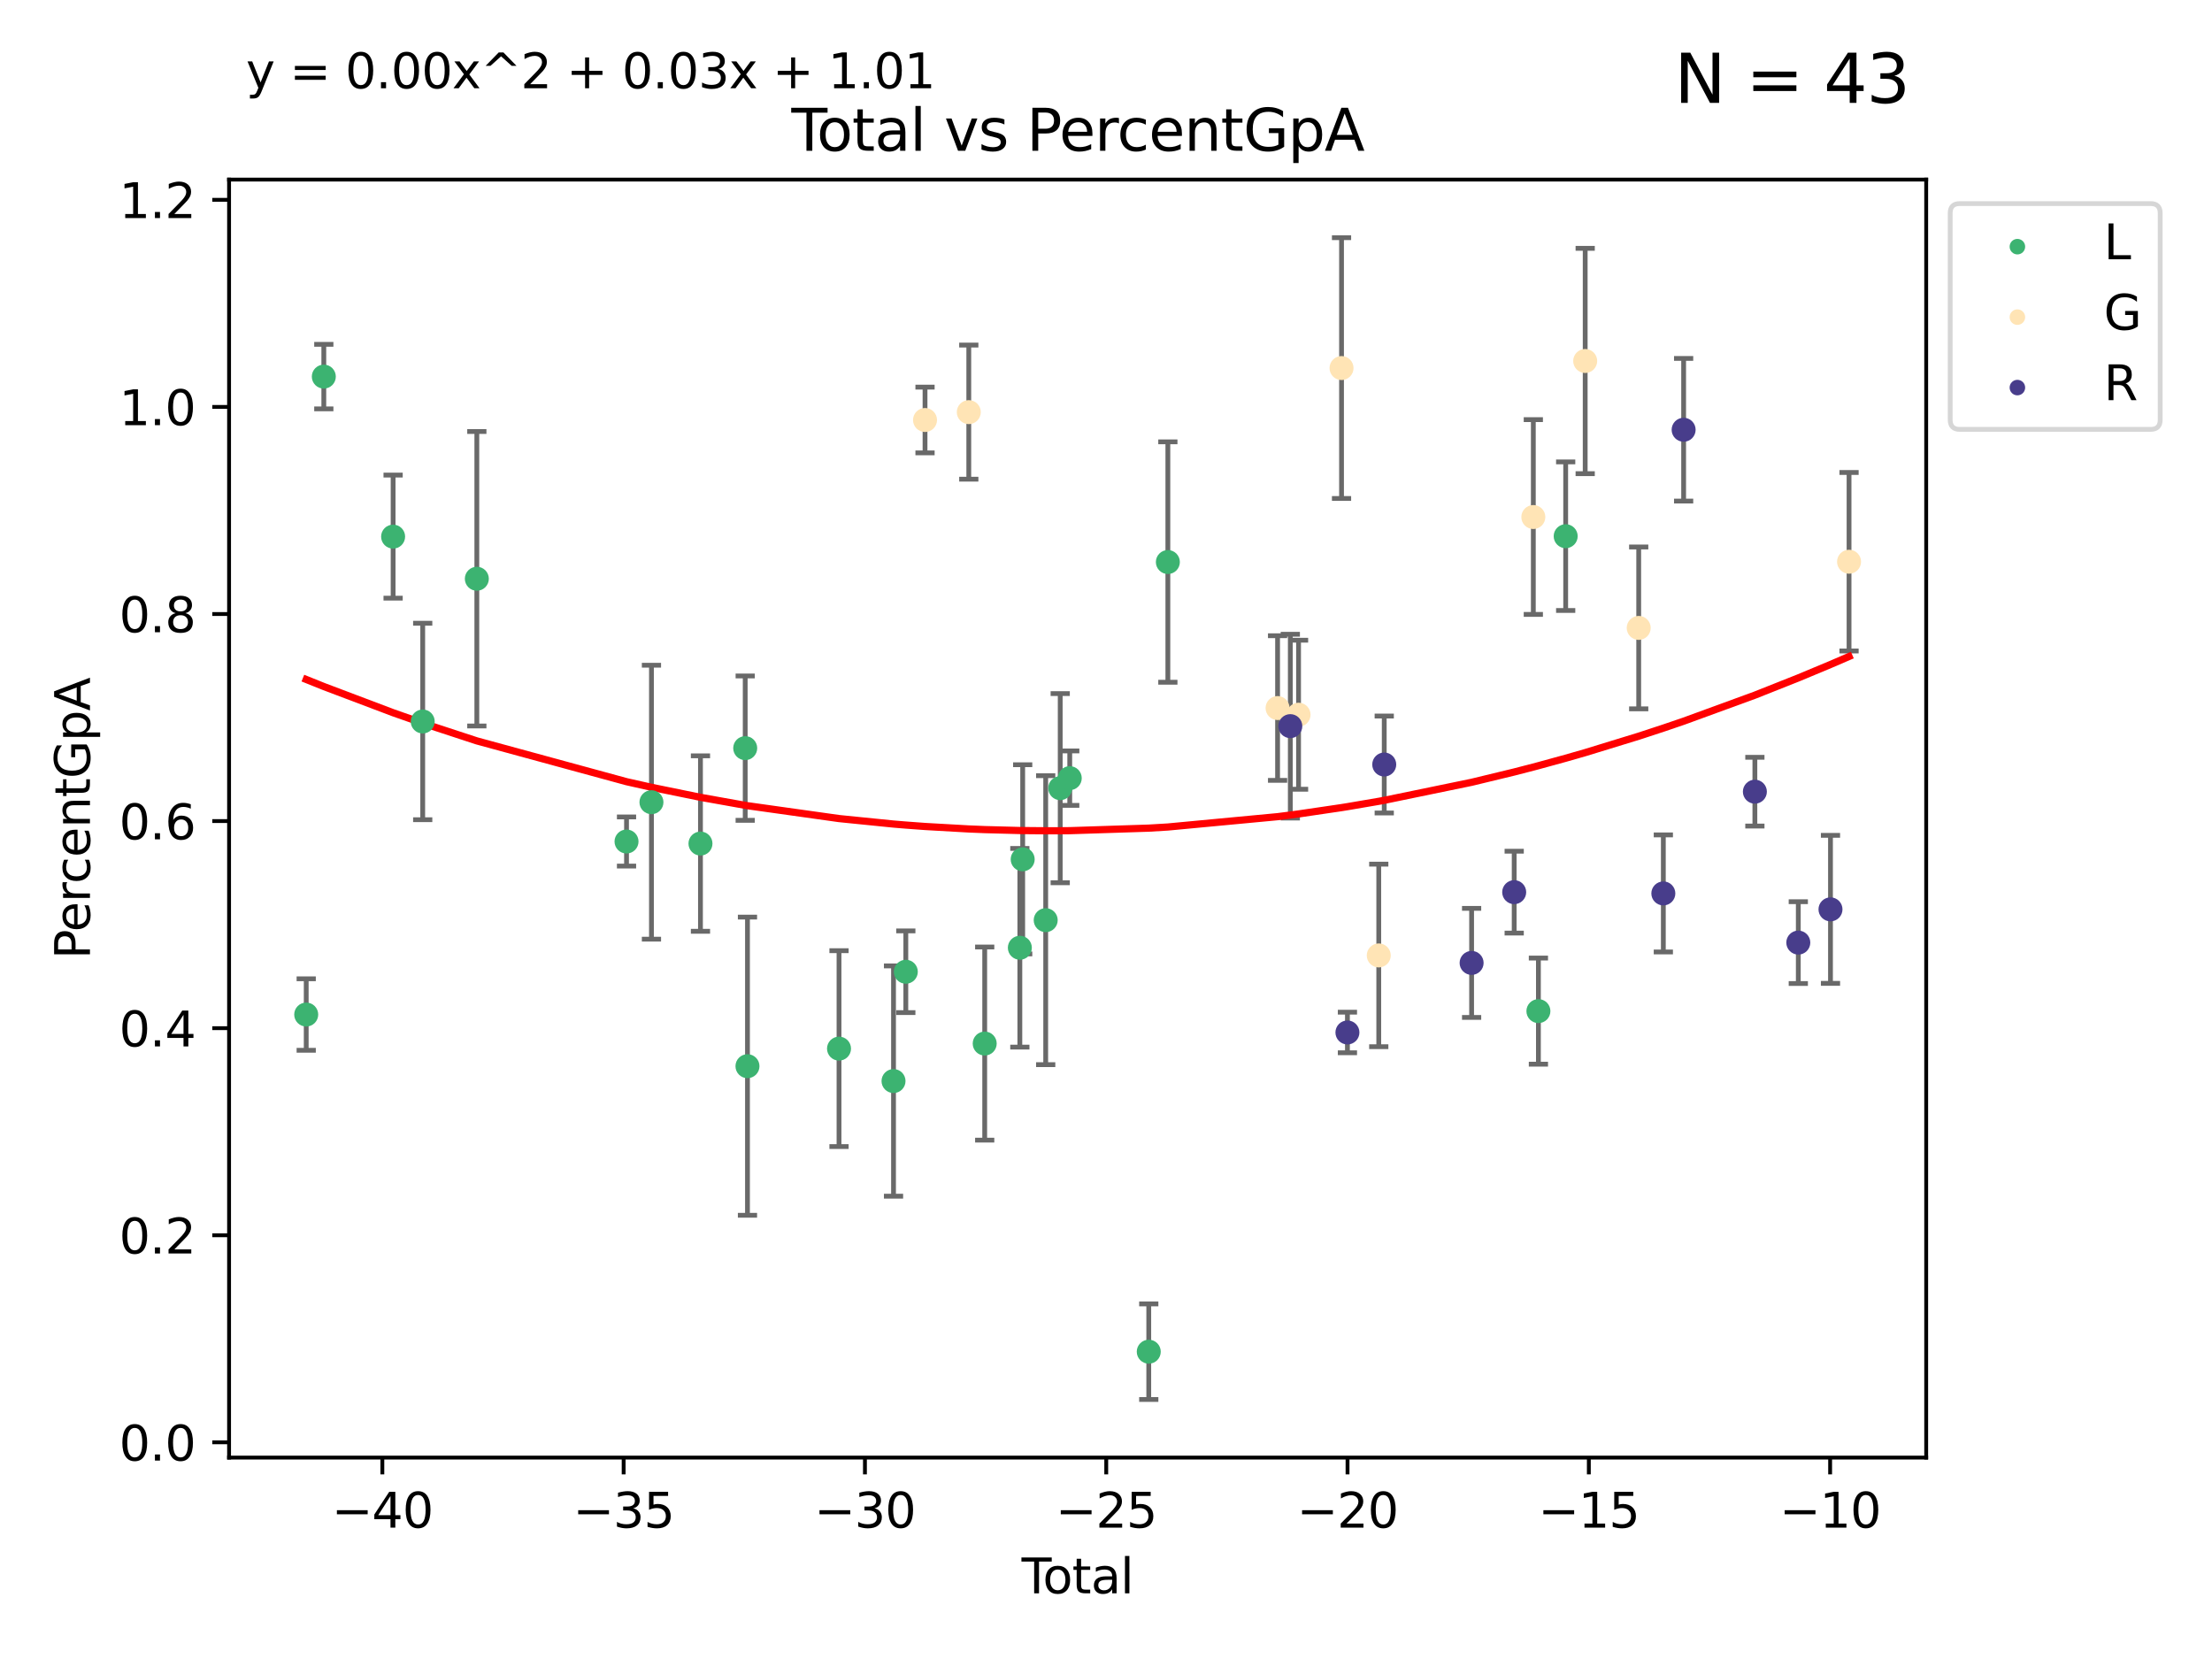 <?xml version="1.0" encoding="utf-8" standalone="no"?>
<!DOCTYPE svg PUBLIC "-//W3C//DTD SVG 1.1//EN"
  "http://www.w3.org/Graphics/SVG/1.1/DTD/svg11.dtd">
<svg xmlns:xlink="http://www.w3.org/1999/xlink" width="460.8pt" height="345.6pt" viewBox="0 0 460.8 345.6" xmlns="http://www.w3.org/2000/svg" version="1.1">
 <defs>
  <style type="text/css">*{stroke-linejoin: round; stroke-linecap: butt}</style>
 </defs>
 <g id="figure_1">
  <g id="patch_1">
   <path d="M 0 345.6 
L 460.8 345.6 
L 460.8 0 
L 0 0 
z
" style="fill: #ffffff"/>
  </g>
  <g id="axes_1">
   <g id="patch_2">
    <path d="M 47.72 303.64 
L 401.26 303.64 
L 401.26 37.411 
L 47.72 37.411 
z
" style="fill: #ffffff"/>
   </g>
   <g id="PathCollection_1">
    <defs>
     <path id="md43545c3c3" d="M 0 1.118 
C 0.297 1.118 0.581 1 0.791 0.791 
C 1 0.581 1.118 0.297 1.118 0 
C 1.118 -0.297 1 -0.581 0.791 -0.791 
C 0.581 -1 0.297 -1.118 0 -1.118 
C -0.297 -1.118 -0.581 -1 -0.791 -0.791 
C -1 -0.581 -1.118 -0.297 -1.118 0 
C -1.118 0.297 -1 0.581 -0.791 0.791 
C -0.581 1 -0.297 1.118 0 1.118 
z
" style="stroke: #3cb371"/>
    </defs>
    <g clip-path="url(#p15bf39aaa8)">
     <use xlink:href="#md43545c3c3" x="63.79" y="211.348" style="fill: #3cb371; stroke: #3cb371"/>
     <use xlink:href="#md43545c3c3" x="67.456" y="78.453" style="fill: #3cb371; stroke: #3cb371"/>
     <use xlink:href="#md43545c3c3" x="81.892" y="111.788" style="fill: #3cb371; stroke: #3cb371"/>
     <use xlink:href="#md43545c3c3" x="88.059" y="150.3" style="fill: #3cb371; stroke: #3cb371"/>
     <use xlink:href="#md43545c3c3" x="99.333" y="120.565" style="fill: #3cb371; stroke: #3cb371"/>
     <use xlink:href="#md43545c3c3" x="130.516" y="175.302" style="fill: #3cb371; stroke: #3cb371"/>
     <use xlink:href="#md43545c3c3" x="135.709" y="167.112" style="fill: #3cb371; stroke: #3cb371"/>
     <use xlink:href="#md43545c3c3" x="145.921" y="175.728" style="fill: #3cb371; stroke: #3cb371"/>
     <use xlink:href="#md43545c3c3" x="155.241" y="155.851" style="fill: #3cb371; stroke: #3cb371"/>
     <use xlink:href="#md43545c3c3" x="155.713" y="222.106" style="fill: #3cb371; stroke: #3cb371"/>
     <use xlink:href="#md43545c3c3" x="174.782" y="218.447" style="fill: #3cb371; stroke: #3cb371"/>
     <use xlink:href="#md43545c3c3" x="186.137" y="225.203" style="fill: #3cb371; stroke: #3cb371"/>
     <use xlink:href="#md43545c3c3" x="188.698" y="202.434" style="fill: #3cb371; stroke: #3cb371"/>
     <use xlink:href="#md43545c3c3" x="205.132" y="217.39" style="fill: #3cb371; stroke: #3cb371"/>
     <use xlink:href="#md43545c3c3" x="212.453" y="197.435" style="fill: #3cb371; stroke: #3cb371"/>
     <use xlink:href="#md43545c3c3" x="213.044" y="179.012" style="fill: #3cb371; stroke: #3cb371"/>
     <use xlink:href="#md43545c3c3" x="217.839" y="191.687" style="fill: #3cb371; stroke: #3cb371"/>
     <use xlink:href="#md43545c3c3" x="220.863" y="164.187" style="fill: #3cb371; stroke: #3cb371"/>
     <use xlink:href="#md43545c3c3" x="222.849" y="162.102" style="fill: #3cb371; stroke: #3cb371"/>
     <use xlink:href="#md43545c3c3" x="239.308" y="281.583" style="fill: #3cb371; stroke: #3cb371"/>
     <use xlink:href="#md43545c3c3" x="243.287" y="117.082" style="fill: #3cb371; stroke: #3cb371"/>
     <use xlink:href="#md43545c3c3" x="320.479" y="210.634" style="fill: #3cb371; stroke: #3cb371"/>
     <use xlink:href="#md43545c3c3" x="326.16" y="111.7" style="fill: #3cb371; stroke: #3cb371"/>
    </g>
   </g>
   <g id="PathCollection_2">
    <defs>
     <path id="m8178dc74bf" d="M 0 1.118 
C 0.297 1.118 0.581 1 0.791 0.791 
C 1 0.581 1.118 0.297 1.118 0 
C 1.118 -0.297 1 -0.581 0.791 -0.791 
C 0.581 -1 0.297 -1.118 0 -1.118 
C -0.297 -1.118 -0.581 -1 -0.791 -0.791 
C -1 -0.581 -1.118 -0.297 -1.118 0 
C -1.118 0.297 -1 0.581 -0.791 0.791 
C -0.581 1 -0.297 1.118 0 1.118 
z
" style="stroke: #ffe4b5"/>
    </defs>
    <g clip-path="url(#p15bf39aaa8)">
     <use xlink:href="#m8178dc74bf" x="192.699" y="87.494" style="fill: #ffe4b5; stroke: #ffe4b5"/>
     <use xlink:href="#m8178dc74bf" x="201.816" y="85.855" style="fill: #ffe4b5; stroke: #ffe4b5"/>
     <use xlink:href="#m8178dc74bf" x="266.142" y="147.5" style="fill: #ffe4b5; stroke: #ffe4b5"/>
     <use xlink:href="#m8178dc74bf" x="270.513" y="148.889" style="fill: #ffe4b5; stroke: #ffe4b5"/>
     <use xlink:href="#m8178dc74bf" x="279.466" y="76.674" style="fill: #ffe4b5; stroke: #ffe4b5"/>
     <use xlink:href="#m8178dc74bf" x="287.221" y="199.034" style="fill: #ffe4b5; stroke: #ffe4b5"/>
     <use xlink:href="#m8178dc74bf" x="319.42" y="107.707" style="fill: #ffe4b5; stroke: #ffe4b5"/>
     <use xlink:href="#m8178dc74bf" x="330.224" y="75.201" style="fill: #ffe4b5; stroke: #ffe4b5"/>
     <use xlink:href="#m8178dc74bf" x="341.373" y="130.806" style="fill: #ffe4b5; stroke: #ffe4b5"/>
     <use xlink:href="#m8178dc74bf" x="385.19" y="117.019" style="fill: #ffe4b5; stroke: #ffe4b5"/>
    </g>
   </g>
   <g id="PathCollection_3">
    <defs>
     <path id="m151d2492ee" d="M 0 1.118 
C 0.297 1.118 0.581 1 0.791 0.791 
C 1 0.581 1.118 0.297 1.118 0 
C 1.118 -0.297 1 -0.581 0.791 -0.791 
C 0.581 -1 0.297 -1.118 0 -1.118 
C -0.297 -1.118 -0.581 -1 -0.791 -0.791 
C -1 -0.581 -1.118 -0.297 -1.118 0 
C -1.118 0.297 -1 0.581 -0.791 0.791 
C -0.581 1 -0.297 1.118 0 1.118 
z
" style="stroke: #483d8b"/>
    </defs>
    <g clip-path="url(#p15bf39aaa8)">
     <use xlink:href="#m151d2492ee" x="268.796" y="151.267" style="fill: #483d8b; stroke: #483d8b"/>
     <use xlink:href="#m151d2492ee" x="280.694" y="215.081" style="fill: #483d8b; stroke: #483d8b"/>
     <use xlink:href="#m151d2492ee" x="288.362" y="159.263" style="fill: #483d8b; stroke: #483d8b"/>
     <use xlink:href="#m151d2492ee" x="306.563" y="200.591" style="fill: #483d8b; stroke: #483d8b"/>
     <use xlink:href="#m151d2492ee" x="315.434" y="185.853" style="fill: #483d8b; stroke: #483d8b"/>
     <use xlink:href="#m151d2492ee" x="346.504" y="186.116" style="fill: #483d8b; stroke: #483d8b"/>
     <use xlink:href="#m151d2492ee" x="350.731" y="89.526" style="fill: #483d8b; stroke: #483d8b"/>
     <use xlink:href="#m151d2492ee" x="365.573" y="164.921" style="fill: #483d8b; stroke: #483d8b"/>
     <use xlink:href="#m151d2492ee" x="374.619" y="196.359" style="fill: #483d8b; stroke: #483d8b"/>
     <use xlink:href="#m151d2492ee" x="381.324" y="189.436" style="fill: #483d8b; stroke: #483d8b"/>
    </g>
   </g>
   <g id="matplotlib.axis_1">
    <g id="xtick_1">
     <g id="line2d_1">
      <defs>
       <path id="me5f824337e" d="M 0 0 
L 0 3.5 
" style="stroke: #000000; stroke-width: 0.8"/>
      </defs>
      <g>
       <use xlink:href="#me5f824337e" x="79.65" y="303.64" style="stroke: #000000; stroke-width: 0.8"/>
      </g>
     </g>
     <g id="text_1">
      <!-- −40 -->
      <g transform="translate(69.098 318.238)scale(0.1 -0.1)">
       <defs>
        <path id="DejaVuSans-2212" d="M 678 2272 
L 4684 2272 
L 4684 1741 
L 678 1741 
L 678 2272 
z
" transform="scale(0.016)"/>
        <path id="DejaVuSans-34" d="M 2419 4116 
L 825 1625 
L 2419 1625 
L 2419 4116 
z
M 2253 4666 
L 3047 4666 
L 3047 1625 
L 3713 1625 
L 3713 1100 
L 3047 1100 
L 3047 0 
L 2419 0 
L 2419 1100 
L 313 1100 
L 313 1709 
L 2253 4666 
z
" transform="scale(0.016)"/>
        <path id="DejaVuSans-30" d="M 2034 4250 
Q 1547 4250 1301 3770 
Q 1056 3291 1056 2328 
Q 1056 1369 1301 889 
Q 1547 409 2034 409 
Q 2525 409 2770 889 
Q 3016 1369 3016 2328 
Q 3016 3291 2770 3770 
Q 2525 4250 2034 4250 
z
M 2034 4750 
Q 2819 4750 3233 4129 
Q 3647 3509 3647 2328 
Q 3647 1150 3233 529 
Q 2819 -91 2034 -91 
Q 1250 -91 836 529 
Q 422 1150 422 2328 
Q 422 3509 836 4129 
Q 1250 4750 2034 4750 
z
" transform="scale(0.016)"/>
       </defs>
       <use xlink:href="#DejaVuSans-2212"/>
       <use xlink:href="#DejaVuSans-34" x="83.789"/>
       <use xlink:href="#DejaVuSans-30" x="147.412"/>
      </g>
     </g>
    </g>
    <g id="xtick_2">
     <g id="line2d_2">
      <g>
       <use xlink:href="#me5f824337e" x="129.917" y="303.64" style="stroke: #000000; stroke-width: 0.8"/>
      </g>
     </g>
     <g id="text_2">
      <!-- −35 -->
      <g transform="translate(119.364 318.238)scale(0.1 -0.1)">
       <defs>
        <path id="DejaVuSans-33" d="M 2597 2516 
Q 3050 2419 3304 2112 
Q 3559 1806 3559 1356 
Q 3559 666 3084 287 
Q 2609 -91 1734 -91 
Q 1441 -91 1130 -33 
Q 819 25 488 141 
L 488 750 
Q 750 597 1062 519 
Q 1375 441 1716 441 
Q 2309 441 2620 675 
Q 2931 909 2931 1356 
Q 2931 1769 2642 2001 
Q 2353 2234 1838 2234 
L 1294 2234 
L 1294 2753 
L 1863 2753 
Q 2328 2753 2575 2939 
Q 2822 3125 2822 3475 
Q 2822 3834 2567 4026 
Q 2313 4219 1838 4219 
Q 1578 4219 1281 4162 
Q 984 4106 628 3988 
L 628 4550 
Q 988 4650 1302 4700 
Q 1616 4750 1894 4750 
Q 2613 4750 3031 4423 
Q 3450 4097 3450 3541 
Q 3450 3153 3228 2886 
Q 3006 2619 2597 2516 
z
" transform="scale(0.016)"/>
        <path id="DejaVuSans-35" d="M 691 4666 
L 3169 4666 
L 3169 4134 
L 1269 4134 
L 1269 2991 
Q 1406 3038 1543 3061 
Q 1681 3084 1819 3084 
Q 2600 3084 3056 2656 
Q 3513 2228 3513 1497 
Q 3513 744 3044 326 
Q 2575 -91 1722 -91 
Q 1428 -91 1123 -41 
Q 819 9 494 109 
L 494 744 
Q 775 591 1075 516 
Q 1375 441 1709 441 
Q 2250 441 2565 725 
Q 2881 1009 2881 1497 
Q 2881 1984 2565 2268 
Q 2250 2553 1709 2553 
Q 1456 2553 1204 2497 
Q 953 2441 691 2322 
L 691 4666 
z
" transform="scale(0.016)"/>
       </defs>
       <use xlink:href="#DejaVuSans-2212"/>
       <use xlink:href="#DejaVuSans-33" x="83.789"/>
       <use xlink:href="#DejaVuSans-35" x="147.412"/>
      </g>
     </g>
    </g>
    <g id="xtick_3">
     <g id="line2d_3">
      <g>
       <use xlink:href="#me5f824337e" x="180.183" y="303.64" style="stroke: #000000; stroke-width: 0.8"/>
      </g>
     </g>
     <g id="text_3">
      <!-- −30 -->
      <g transform="translate(169.631 318.238)scale(0.1 -0.1)">
       <use xlink:href="#DejaVuSans-2212"/>
       <use xlink:href="#DejaVuSans-33" x="83.789"/>
       <use xlink:href="#DejaVuSans-30" x="147.412"/>
      </g>
     </g>
    </g>
    <g id="xtick_4">
     <g id="line2d_4">
      <g>
       <use xlink:href="#me5f824337e" x="230.45" y="303.64" style="stroke: #000000; stroke-width: 0.8"/>
      </g>
     </g>
     <g id="text_4">
      <!-- −25 -->
      <g transform="translate(219.897 318.238)scale(0.1 -0.1)">
       <defs>
        <path id="DejaVuSans-32" d="M 1228 531 
L 3431 531 
L 3431 0 
L 469 0 
L 469 531 
Q 828 903 1448 1529 
Q 2069 2156 2228 2338 
Q 2531 2678 2651 2914 
Q 2772 3150 2772 3378 
Q 2772 3750 2511 3984 
Q 2250 4219 1831 4219 
Q 1534 4219 1204 4116 
Q 875 4013 500 3803 
L 500 4441 
Q 881 4594 1212 4672 
Q 1544 4750 1819 4750 
Q 2544 4750 2975 4387 
Q 3406 4025 3406 3419 
Q 3406 3131 3298 2873 
Q 3191 2616 2906 2266 
Q 2828 2175 2409 1742 
Q 1991 1309 1228 531 
z
" transform="scale(0.016)"/>
       </defs>
       <use xlink:href="#DejaVuSans-2212"/>
       <use xlink:href="#DejaVuSans-32" x="83.789"/>
       <use xlink:href="#DejaVuSans-35" x="147.412"/>
      </g>
     </g>
    </g>
    <g id="xtick_5">
     <g id="line2d_5">
      <g>
       <use xlink:href="#me5f824337e" x="280.716" y="303.64" style="stroke: #000000; stroke-width: 0.8"/>
      </g>
     </g>
     <g id="text_5">
      <!-- −20 -->
      <g transform="translate(270.164 318.238)scale(0.1 -0.1)">
       <use xlink:href="#DejaVuSans-2212"/>
       <use xlink:href="#DejaVuSans-32" x="83.789"/>
       <use xlink:href="#DejaVuSans-30" x="147.412"/>
      </g>
     </g>
    </g>
    <g id="xtick_6">
     <g id="line2d_6">
      <g>
       <use xlink:href="#me5f824337e" x="330.983" y="303.64" style="stroke: #000000; stroke-width: 0.8"/>
      </g>
     </g>
     <g id="text_6">
      <!-- −15 -->
      <g transform="translate(320.43 318.238)scale(0.1 -0.1)">
       <defs>
        <path id="DejaVuSans-31" d="M 794 531 
L 1825 531 
L 1825 4091 
L 703 3866 
L 703 4441 
L 1819 4666 
L 2450 4666 
L 2450 531 
L 3481 531 
L 3481 0 
L 794 0 
L 794 531 
z
" transform="scale(0.016)"/>
       </defs>
       <use xlink:href="#DejaVuSans-2212"/>
       <use xlink:href="#DejaVuSans-31" x="83.789"/>
       <use xlink:href="#DejaVuSans-35" x="147.412"/>
      </g>
     </g>
    </g>
    <g id="xtick_7">
     <g id="line2d_7">
      <g>
       <use xlink:href="#me5f824337e" x="381.249" y="303.64" style="stroke: #000000; stroke-width: 0.8"/>
      </g>
     </g>
     <g id="text_7">
      <!-- −10 -->
      <g transform="translate(370.697 318.238)scale(0.1 -0.1)">
       <use xlink:href="#DejaVuSans-2212"/>
       <use xlink:href="#DejaVuSans-31" x="83.789"/>
       <use xlink:href="#DejaVuSans-30" x="147.412"/>
      </g>
     </g>
    </g>
    <g id="text_8">
     <!-- Total -->
     <g transform="translate(212.813 331.917)scale(0.1 -0.1)">
      <defs>
       <path id="DejaVuSans-54" d="M -19 4666 
L 3928 4666 
L 3928 4134 
L 2272 4134 
L 2272 0 
L 1638 0 
L 1638 4134 
L -19 4134 
L -19 4666 
z
" transform="scale(0.016)"/>
       <path id="DejaVuSans-6f" d="M 1959 3097 
Q 1497 3097 1228 2736 
Q 959 2375 959 1747 
Q 959 1119 1226 758 
Q 1494 397 1959 397 
Q 2419 397 2687 759 
Q 2956 1122 2956 1747 
Q 2956 2369 2687 2733 
Q 2419 3097 1959 3097 
z
M 1959 3584 
Q 2709 3584 3137 3096 
Q 3566 2609 3566 1747 
Q 3566 888 3137 398 
Q 2709 -91 1959 -91 
Q 1206 -91 779 398 
Q 353 888 353 1747 
Q 353 2609 779 3096 
Q 1206 3584 1959 3584 
z
" transform="scale(0.016)"/>
       <path id="DejaVuSans-74" d="M 1172 4494 
L 1172 3500 
L 2356 3500 
L 2356 3053 
L 1172 3053 
L 1172 1153 
Q 1172 725 1289 603 
Q 1406 481 1766 481 
L 2356 481 
L 2356 0 
L 1766 0 
Q 1100 0 847 248 
Q 594 497 594 1153 
L 594 3053 
L 172 3053 
L 172 3500 
L 594 3500 
L 594 4494 
L 1172 4494 
z
" transform="scale(0.016)"/>
       <path id="DejaVuSans-61" d="M 2194 1759 
Q 1497 1759 1228 1600 
Q 959 1441 959 1056 
Q 959 750 1161 570 
Q 1363 391 1709 391 
Q 2188 391 2477 730 
Q 2766 1069 2766 1631 
L 2766 1759 
L 2194 1759 
z
M 3341 1997 
L 3341 0 
L 2766 0 
L 2766 531 
Q 2569 213 2275 61 
Q 1981 -91 1556 -91 
Q 1019 -91 701 211 
Q 384 513 384 1019 
Q 384 1609 779 1909 
Q 1175 2209 1959 2209 
L 2766 2209 
L 2766 2266 
Q 2766 2663 2505 2880 
Q 2244 3097 1772 3097 
Q 1472 3097 1187 3025 
Q 903 2953 641 2809 
L 641 3341 
Q 956 3463 1253 3523 
Q 1550 3584 1831 3584 
Q 2591 3584 2966 3190 
Q 3341 2797 3341 1997 
z
" transform="scale(0.016)"/>
       <path id="DejaVuSans-6c" d="M 603 4863 
L 1178 4863 
L 1178 0 
L 603 0 
L 603 4863 
z
" transform="scale(0.016)"/>
      </defs>
      <use xlink:href="#DejaVuSans-54"/>
      <use xlink:href="#DejaVuSans-6f" x="44.084"/>
      <use xlink:href="#DejaVuSans-74" x="105.266"/>
      <use xlink:href="#DejaVuSans-61" x="144.475"/>
      <use xlink:href="#DejaVuSans-6c" x="205.754"/>
     </g>
    </g>
   </g>
   <g id="matplotlib.axis_2">
    <g id="ytick_1">
     <g id="line2d_8">
      <defs>
       <path id="m1780b7a690" d="M 0 0 
L -3.5 0 
" style="stroke: #000000; stroke-width: 0.8"/>
      </defs>
      <g>
       <use xlink:href="#m1780b7a690" x="47.72" y="300.464" style="stroke: #000000; stroke-width: 0.8"/>
      </g>
     </g>
     <g id="text_9">
      <!-- 0.0 -->
      <g transform="translate(24.817 304.263)scale(0.1 -0.1)">
       <defs>
        <path id="DejaVuSans-2e" d="M 684 794 
L 1344 794 
L 1344 0 
L 684 0 
L 684 794 
z
" transform="scale(0.016)"/>
       </defs>
       <use xlink:href="#DejaVuSans-30"/>
       <use xlink:href="#DejaVuSans-2e" x="63.623"/>
       <use xlink:href="#DejaVuSans-30" x="95.41"/>
      </g>
     </g>
    </g>
    <g id="ytick_2">
     <g id="line2d_9">
      <g>
       <use xlink:href="#m1780b7a690" x="47.72" y="257.325" style="stroke: #000000; stroke-width: 0.8"/>
      </g>
     </g>
     <g id="text_10">
      <!-- 0.2 -->
      <g transform="translate(24.817 261.124)scale(0.1 -0.1)">
       <use xlink:href="#DejaVuSans-30"/>
       <use xlink:href="#DejaVuSans-2e" x="63.623"/>
       <use xlink:href="#DejaVuSans-32" x="95.41"/>
      </g>
     </g>
    </g>
    <g id="ytick_3">
     <g id="line2d_10">
      <g>
       <use xlink:href="#m1780b7a690" x="47.72" y="214.185" style="stroke: #000000; stroke-width: 0.8"/>
      </g>
     </g>
     <g id="text_11">
      <!-- 0.4 -->
      <g transform="translate(24.817 217.985)scale(0.1 -0.1)">
       <use xlink:href="#DejaVuSans-30"/>
       <use xlink:href="#DejaVuSans-2e" x="63.623"/>
       <use xlink:href="#DejaVuSans-34" x="95.41"/>
      </g>
     </g>
    </g>
    <g id="ytick_4">
     <g id="line2d_11">
      <g>
       <use xlink:href="#m1780b7a690" x="47.72" y="171.046" style="stroke: #000000; stroke-width: 0.8"/>
      </g>
     </g>
     <g id="text_12">
      <!-- 0.6 -->
      <g transform="translate(24.817 174.845)scale(0.1 -0.1)">
       <defs>
        <path id="DejaVuSans-36" d="M 2113 2584 
Q 1688 2584 1439 2293 
Q 1191 2003 1191 1497 
Q 1191 994 1439 701 
Q 1688 409 2113 409 
Q 2538 409 2786 701 
Q 3034 994 3034 1497 
Q 3034 2003 2786 2293 
Q 2538 2584 2113 2584 
z
M 3366 4563 
L 3366 3988 
Q 3128 4100 2886 4159 
Q 2644 4219 2406 4219 
Q 1781 4219 1451 3797 
Q 1122 3375 1075 2522 
Q 1259 2794 1537 2939 
Q 1816 3084 2150 3084 
Q 2853 3084 3261 2657 
Q 3669 2231 3669 1497 
Q 3669 778 3244 343 
Q 2819 -91 2113 -91 
Q 1303 -91 875 529 
Q 447 1150 447 2328 
Q 447 3434 972 4092 
Q 1497 4750 2381 4750 
Q 2619 4750 2861 4703 
Q 3103 4656 3366 4563 
z
" transform="scale(0.016)"/>
       </defs>
       <use xlink:href="#DejaVuSans-30"/>
       <use xlink:href="#DejaVuSans-2e" x="63.623"/>
       <use xlink:href="#DejaVuSans-36" x="95.41"/>
      </g>
     </g>
    </g>
    <g id="ytick_5">
     <g id="line2d_12">
      <g>
       <use xlink:href="#m1780b7a690" x="47.72" y="127.907" style="stroke: #000000; stroke-width: 0.8"/>
      </g>
     </g>
     <g id="text_13">
      <!-- 0.8 -->
      <g transform="translate(24.817 131.706)scale(0.1 -0.1)">
       <defs>
        <path id="DejaVuSans-38" d="M 2034 2216 
Q 1584 2216 1326 1975 
Q 1069 1734 1069 1313 
Q 1069 891 1326 650 
Q 1584 409 2034 409 
Q 2484 409 2743 651 
Q 3003 894 3003 1313 
Q 3003 1734 2745 1975 
Q 2488 2216 2034 2216 
z
M 1403 2484 
Q 997 2584 770 2862 
Q 544 3141 544 3541 
Q 544 4100 942 4425 
Q 1341 4750 2034 4750 
Q 2731 4750 3128 4425 
Q 3525 4100 3525 3541 
Q 3525 3141 3298 2862 
Q 3072 2584 2669 2484 
Q 3125 2378 3379 2068 
Q 3634 1759 3634 1313 
Q 3634 634 3220 271 
Q 2806 -91 2034 -91 
Q 1263 -91 848 271 
Q 434 634 434 1313 
Q 434 1759 690 2068 
Q 947 2378 1403 2484 
z
M 1172 3481 
Q 1172 3119 1398 2916 
Q 1625 2713 2034 2713 
Q 2441 2713 2670 2916 
Q 2900 3119 2900 3481 
Q 2900 3844 2670 4047 
Q 2441 4250 2034 4250 
Q 1625 4250 1398 4047 
Q 1172 3844 1172 3481 
z
" transform="scale(0.016)"/>
       </defs>
       <use xlink:href="#DejaVuSans-30"/>
       <use xlink:href="#DejaVuSans-2e" x="63.623"/>
       <use xlink:href="#DejaVuSans-38" x="95.41"/>
      </g>
     </g>
    </g>
    <g id="ytick_6">
     <g id="line2d_13">
      <g>
       <use xlink:href="#m1780b7a690" x="47.72" y="84.767" style="stroke: #000000; stroke-width: 0.8"/>
      </g>
     </g>
     <g id="text_14">
      <!-- 1.0 -->
      <g transform="translate(24.817 88.567)scale(0.1 -0.1)">
       <use xlink:href="#DejaVuSans-31"/>
       <use xlink:href="#DejaVuSans-2e" x="63.623"/>
       <use xlink:href="#DejaVuSans-30" x="95.41"/>
      </g>
     </g>
    </g>
    <g id="ytick_7">
     <g id="line2d_14">
      <g>
       <use xlink:href="#m1780b7a690" x="47.72" y="41.628" style="stroke: #000000; stroke-width: 0.8"/>
      </g>
     </g>
     <g id="text_15">
      <!-- 1.2 -->
      <g transform="translate(24.817 45.427)scale(0.1 -0.1)">
       <use xlink:href="#DejaVuSans-31"/>
       <use xlink:href="#DejaVuSans-2e" x="63.623"/>
       <use xlink:href="#DejaVuSans-32" x="95.41"/>
      </g>
     </g>
    </g>
    <g id="text_16">
     <!-- PercentGpA -->
     <g transform="translate(18.737 199.802)rotate(-90)scale(0.1 -0.1)">
      <defs>
       <path id="DejaVuSans-50" d="M 1259 4147 
L 1259 2394 
L 2053 2394 
Q 2494 2394 2734 2622 
Q 2975 2850 2975 3272 
Q 2975 3691 2734 3919 
Q 2494 4147 2053 4147 
L 1259 4147 
z
M 628 4666 
L 2053 4666 
Q 2838 4666 3239 4311 
Q 3641 3956 3641 3272 
Q 3641 2581 3239 2228 
Q 2838 1875 2053 1875 
L 1259 1875 
L 1259 0 
L 628 0 
L 628 4666 
z
" transform="scale(0.016)"/>
       <path id="DejaVuSans-65" d="M 3597 1894 
L 3597 1613 
L 953 1613 
Q 991 1019 1311 708 
Q 1631 397 2203 397 
Q 2534 397 2845 478 
Q 3156 559 3463 722 
L 3463 178 
Q 3153 47 2828 -22 
Q 2503 -91 2169 -91 
Q 1331 -91 842 396 
Q 353 884 353 1716 
Q 353 2575 817 3079 
Q 1281 3584 2069 3584 
Q 2775 3584 3186 3129 
Q 3597 2675 3597 1894 
z
M 3022 2063 
Q 3016 2534 2758 2815 
Q 2500 3097 2075 3097 
Q 1594 3097 1305 2825 
Q 1016 2553 972 2059 
L 3022 2063 
z
" transform="scale(0.016)"/>
       <path id="DejaVuSans-72" d="M 2631 2963 
Q 2534 3019 2420 3045 
Q 2306 3072 2169 3072 
Q 1681 3072 1420 2755 
Q 1159 2438 1159 1844 
L 1159 0 
L 581 0 
L 581 3500 
L 1159 3500 
L 1159 2956 
Q 1341 3275 1631 3429 
Q 1922 3584 2338 3584 
Q 2397 3584 2469 3576 
Q 2541 3569 2628 3553 
L 2631 2963 
z
" transform="scale(0.016)"/>
       <path id="DejaVuSans-63" d="M 3122 3366 
L 3122 2828 
Q 2878 2963 2633 3030 
Q 2388 3097 2138 3097 
Q 1578 3097 1268 2742 
Q 959 2388 959 1747 
Q 959 1106 1268 751 
Q 1578 397 2138 397 
Q 2388 397 2633 464 
Q 2878 531 3122 666 
L 3122 134 
Q 2881 22 2623 -34 
Q 2366 -91 2075 -91 
Q 1284 -91 818 406 
Q 353 903 353 1747 
Q 353 2603 823 3093 
Q 1294 3584 2113 3584 
Q 2378 3584 2631 3529 
Q 2884 3475 3122 3366 
z
" transform="scale(0.016)"/>
       <path id="DejaVuSans-6e" d="M 3513 2113 
L 3513 0 
L 2938 0 
L 2938 2094 
Q 2938 2591 2744 2837 
Q 2550 3084 2163 3084 
Q 1697 3084 1428 2787 
Q 1159 2491 1159 1978 
L 1159 0 
L 581 0 
L 581 3500 
L 1159 3500 
L 1159 2956 
Q 1366 3272 1645 3428 
Q 1925 3584 2291 3584 
Q 2894 3584 3203 3211 
Q 3513 2838 3513 2113 
z
" transform="scale(0.016)"/>
       <path id="DejaVuSans-47" d="M 3809 666 
L 3809 1919 
L 2778 1919 
L 2778 2438 
L 4434 2438 
L 4434 434 
Q 4069 175 3628 42 
Q 3188 -91 2688 -91 
Q 1594 -91 976 548 
Q 359 1188 359 2328 
Q 359 3472 976 4111 
Q 1594 4750 2688 4750 
Q 3144 4750 3555 4637 
Q 3966 4525 4313 4306 
L 4313 3634 
Q 3963 3931 3569 4081 
Q 3175 4231 2741 4231 
Q 1884 4231 1454 3753 
Q 1025 3275 1025 2328 
Q 1025 1384 1454 906 
Q 1884 428 2741 428 
Q 3075 428 3337 486 
Q 3600 544 3809 666 
z
" transform="scale(0.016)"/>
       <path id="DejaVuSans-70" d="M 1159 525 
L 1159 -1331 
L 581 -1331 
L 581 3500 
L 1159 3500 
L 1159 2969 
Q 1341 3281 1617 3432 
Q 1894 3584 2278 3584 
Q 2916 3584 3314 3078 
Q 3713 2572 3713 1747 
Q 3713 922 3314 415 
Q 2916 -91 2278 -91 
Q 1894 -91 1617 61 
Q 1341 213 1159 525 
z
M 3116 1747 
Q 3116 2381 2855 2742 
Q 2594 3103 2138 3103 
Q 1681 3103 1420 2742 
Q 1159 2381 1159 1747 
Q 1159 1113 1420 752 
Q 1681 391 2138 391 
Q 2594 391 2855 752 
Q 3116 1113 3116 1747 
z
" transform="scale(0.016)"/>
       <path id="DejaVuSans-41" d="M 2188 4044 
L 1331 1722 
L 3047 1722 
L 2188 4044 
z
M 1831 4666 
L 2547 4666 
L 4325 0 
L 3669 0 
L 3244 1197 
L 1141 1197 
L 716 0 
L 50 0 
L 1831 4666 
z
" transform="scale(0.016)"/>
      </defs>
      <use xlink:href="#DejaVuSans-50"/>
      <use xlink:href="#DejaVuSans-65" x="56.678"/>
      <use xlink:href="#DejaVuSans-72" x="118.201"/>
      <use xlink:href="#DejaVuSans-63" x="157.064"/>
      <use xlink:href="#DejaVuSans-65" x="212.045"/>
      <use xlink:href="#DejaVuSans-6e" x="273.568"/>
      <use xlink:href="#DejaVuSans-74" x="336.947"/>
      <use xlink:href="#DejaVuSans-47" x="376.156"/>
      <use xlink:href="#DejaVuSans-70" x="453.646"/>
      <use xlink:href="#DejaVuSans-41" x="517.123"/>
     </g>
    </g>
   </g>
   <g id="LineCollection_1">
    <path d="M 63.79 218.797 
L 63.79 203.9 
" clip-path="url(#p15bf39aaa8)" style="fill: none; stroke: #696969"/>
    <path d="M 67.456 85.171 
L 67.456 71.734 
" clip-path="url(#p15bf39aaa8)" style="fill: none; stroke: #696969"/>
    <path d="M 81.892 124.609 
L 81.892 98.967 
" clip-path="url(#p15bf39aaa8)" style="fill: none; stroke: #696969"/>
    <path d="M 88.059 170.762 
L 88.059 129.837 
" clip-path="url(#p15bf39aaa8)" style="fill: none; stroke: #696969"/>
    <path d="M 99.333 151.234 
L 99.333 89.895 
" clip-path="url(#p15bf39aaa8)" style="fill: none; stroke: #696969"/>
    <path d="M 130.516 180.42 
L 130.516 170.183 
" clip-path="url(#p15bf39aaa8)" style="fill: none; stroke: #696969"/>
    <path d="M 135.709 195.647 
L 135.709 138.577 
" clip-path="url(#p15bf39aaa8)" style="fill: none; stroke: #696969"/>
    <path d="M 145.921 194.002 
L 145.921 157.455 
" clip-path="url(#p15bf39aaa8)" style="fill: none; stroke: #696969"/>
    <path d="M 155.241 170.889 
L 155.241 140.813 
" clip-path="url(#p15bf39aaa8)" style="fill: none; stroke: #696969"/>
    <path d="M 155.713 253.166 
L 155.713 191.046 
" clip-path="url(#p15bf39aaa8)" style="fill: none; stroke: #696969"/>
    <path d="M 174.782 238.848 
L 174.782 198.047 
" clip-path="url(#p15bf39aaa8)" style="fill: none; stroke: #696969"/>
    <path d="M 186.137 249.189 
L 186.137 201.217 
" clip-path="url(#p15bf39aaa8)" style="fill: none; stroke: #696969"/>
    <path d="M 188.698 210.944 
L 188.698 193.923 
" clip-path="url(#p15bf39aaa8)" style="fill: none; stroke: #696969"/>
    <path d="M 205.132 237.506 
L 205.132 197.274 
" clip-path="url(#p15bf39aaa8)" style="fill: none; stroke: #696969"/>
    <path d="M 212.453 218.127 
L 212.453 176.744 
" clip-path="url(#p15bf39aaa8)" style="fill: none; stroke: #696969"/>
    <path d="M 213.044 198.718 
L 213.044 159.305 
" clip-path="url(#p15bf39aaa8)" style="fill: none; stroke: #696969"/>
    <path d="M 217.839 221.785 
L 217.839 161.59 
" clip-path="url(#p15bf39aaa8)" style="fill: none; stroke: #696969"/>
    <path d="M 220.863 183.89 
L 220.863 144.485 
" clip-path="url(#p15bf39aaa8)" style="fill: none; stroke: #696969"/>
    <path d="M 222.849 167.771 
L 222.849 156.433 
" clip-path="url(#p15bf39aaa8)" style="fill: none; stroke: #696969"/>
    <path d="M 239.308 291.539 
L 239.308 271.626 
" clip-path="url(#p15bf39aaa8)" style="fill: none; stroke: #696969"/>
    <path d="M 243.287 142.124 
L 243.287 92.04 
" clip-path="url(#p15bf39aaa8)" style="fill: none; stroke: #696969"/>
    <path d="M 320.479 221.688 
L 320.479 199.58 
" clip-path="url(#p15bf39aaa8)" style="fill: none; stroke: #696969"/>
    <path d="M 326.16 127.176 
L 326.16 96.223 
" clip-path="url(#p15bf39aaa8)" style="fill: none; stroke: #696969"/>
   </g>
   <g id="line2d_15">
    <defs>
     <path id="m881beb0959" d="M 2 0 
L -2 -0 
" style="stroke: #696969"/>
    </defs>
    <g clip-path="url(#p15bf39aaa8)">
     <use xlink:href="#m881beb0959" x="63.79" y="218.797" style="fill: #696969; stroke: #696969"/>
     <use xlink:href="#m881beb0959" x="67.456" y="85.171" style="fill: #696969; stroke: #696969"/>
     <use xlink:href="#m881beb0959" x="81.892" y="124.609" style="fill: #696969; stroke: #696969"/>
     <use xlink:href="#m881beb0959" x="88.059" y="170.762" style="fill: #696969; stroke: #696969"/>
     <use xlink:href="#m881beb0959" x="99.333" y="151.234" style="fill: #696969; stroke: #696969"/>
     <use xlink:href="#m881beb0959" x="130.516" y="180.42" style="fill: #696969; stroke: #696969"/>
     <use xlink:href="#m881beb0959" x="135.709" y="195.647" style="fill: #696969; stroke: #696969"/>
     <use xlink:href="#m881beb0959" x="145.921" y="194.002" style="fill: #696969; stroke: #696969"/>
     <use xlink:href="#m881beb0959" x="155.241" y="170.889" style="fill: #696969; stroke: #696969"/>
     <use xlink:href="#m881beb0959" x="155.713" y="253.166" style="fill: #696969; stroke: #696969"/>
     <use xlink:href="#m881beb0959" x="174.782" y="238.848" style="fill: #696969; stroke: #696969"/>
     <use xlink:href="#m881beb0959" x="186.137" y="249.189" style="fill: #696969; stroke: #696969"/>
     <use xlink:href="#m881beb0959" x="188.698" y="210.944" style="fill: #696969; stroke: #696969"/>
     <use xlink:href="#m881beb0959" x="205.132" y="237.506" style="fill: #696969; stroke: #696969"/>
     <use xlink:href="#m881beb0959" x="212.453" y="218.127" style="fill: #696969; stroke: #696969"/>
     <use xlink:href="#m881beb0959" x="213.044" y="198.718" style="fill: #696969; stroke: #696969"/>
     <use xlink:href="#m881beb0959" x="217.839" y="221.785" style="fill: #696969; stroke: #696969"/>
     <use xlink:href="#m881beb0959" x="220.863" y="183.89" style="fill: #696969; stroke: #696969"/>
     <use xlink:href="#m881beb0959" x="222.849" y="167.771" style="fill: #696969; stroke: #696969"/>
     <use xlink:href="#m881beb0959" x="239.308" y="291.539" style="fill: #696969; stroke: #696969"/>
     <use xlink:href="#m881beb0959" x="243.287" y="142.124" style="fill: #696969; stroke: #696969"/>
     <use xlink:href="#m881beb0959" x="320.479" y="221.688" style="fill: #696969; stroke: #696969"/>
     <use xlink:href="#m881beb0959" x="326.16" y="127.176" style="fill: #696969; stroke: #696969"/>
    </g>
   </g>
   <g id="line2d_16">
    <g clip-path="url(#p15bf39aaa8)">
     <use xlink:href="#m881beb0959" x="63.79" y="203.9" style="fill: #696969; stroke: #696969"/>
     <use xlink:href="#m881beb0959" x="67.456" y="71.734" style="fill: #696969; stroke: #696969"/>
     <use xlink:href="#m881beb0959" x="81.892" y="98.967" style="fill: #696969; stroke: #696969"/>
     <use xlink:href="#m881beb0959" x="88.059" y="129.837" style="fill: #696969; stroke: #696969"/>
     <use xlink:href="#m881beb0959" x="99.333" y="89.895" style="fill: #696969; stroke: #696969"/>
     <use xlink:href="#m881beb0959" x="130.516" y="170.183" style="fill: #696969; stroke: #696969"/>
     <use xlink:href="#m881beb0959" x="135.709" y="138.577" style="fill: #696969; stroke: #696969"/>
     <use xlink:href="#m881beb0959" x="145.921" y="157.455" style="fill: #696969; stroke: #696969"/>
     <use xlink:href="#m881beb0959" x="155.241" y="140.813" style="fill: #696969; stroke: #696969"/>
     <use xlink:href="#m881beb0959" x="155.713" y="191.046" style="fill: #696969; stroke: #696969"/>
     <use xlink:href="#m881beb0959" x="174.782" y="198.047" style="fill: #696969; stroke: #696969"/>
     <use xlink:href="#m881beb0959" x="186.137" y="201.217" style="fill: #696969; stroke: #696969"/>
     <use xlink:href="#m881beb0959" x="188.698" y="193.923" style="fill: #696969; stroke: #696969"/>
     <use xlink:href="#m881beb0959" x="205.132" y="197.274" style="fill: #696969; stroke: #696969"/>
     <use xlink:href="#m881beb0959" x="212.453" y="176.744" style="fill: #696969; stroke: #696969"/>
     <use xlink:href="#m881beb0959" x="213.044" y="159.305" style="fill: #696969; stroke: #696969"/>
     <use xlink:href="#m881beb0959" x="217.839" y="161.59" style="fill: #696969; stroke: #696969"/>
     <use xlink:href="#m881beb0959" x="220.863" y="144.485" style="fill: #696969; stroke: #696969"/>
     <use xlink:href="#m881beb0959" x="222.849" y="156.433" style="fill: #696969; stroke: #696969"/>
     <use xlink:href="#m881beb0959" x="239.308" y="271.626" style="fill: #696969; stroke: #696969"/>
     <use xlink:href="#m881beb0959" x="243.287" y="92.04" style="fill: #696969; stroke: #696969"/>
     <use xlink:href="#m881beb0959" x="320.479" y="199.58" style="fill: #696969; stroke: #696969"/>
     <use xlink:href="#m881beb0959" x="326.16" y="96.223" style="fill: #696969; stroke: #696969"/>
    </g>
   </g>
   <g id="LineCollection_2">
    <path d="M 192.699 94.344 
L 192.699 80.644 
" clip-path="url(#p15bf39aaa8)" style="fill: none; stroke: #696969"/>
    <path d="M 201.816 99.824 
L 201.816 71.886 
" clip-path="url(#p15bf39aaa8)" style="fill: none; stroke: #696969"/>
    <path d="M 266.142 162.566 
L 266.142 132.433 
" clip-path="url(#p15bf39aaa8)" style="fill: none; stroke: #696969"/>
    <path d="M 270.513 164.414 
L 270.513 133.364 
" clip-path="url(#p15bf39aaa8)" style="fill: none; stroke: #696969"/>
    <path d="M 279.466 103.836 
L 279.466 49.513 
" clip-path="url(#p15bf39aaa8)" style="fill: none; stroke: #696969"/>
    <path d="M 287.221 218.048 
L 287.221 180.02 
" clip-path="url(#p15bf39aaa8)" style="fill: none; stroke: #696969"/>
    <path d="M 319.42 127.994 
L 319.42 87.419 
" clip-path="url(#p15bf39aaa8)" style="fill: none; stroke: #696969"/>
    <path d="M 330.224 98.671 
L 330.224 51.731 
" clip-path="url(#p15bf39aaa8)" style="fill: none; stroke: #696969"/>
    <path d="M 341.373 147.665 
L 341.373 113.946 
" clip-path="url(#p15bf39aaa8)" style="fill: none; stroke: #696969"/>
    <path d="M 385.19 135.611 
L 385.19 98.428 
" clip-path="url(#p15bf39aaa8)" style="fill: none; stroke: #696969"/>
   </g>
   <g id="line2d_17">
    <g clip-path="url(#p15bf39aaa8)">
     <use xlink:href="#m881beb0959" x="192.699" y="94.344" style="fill: #696969; stroke: #696969"/>
     <use xlink:href="#m881beb0959" x="201.816" y="99.824" style="fill: #696969; stroke: #696969"/>
     <use xlink:href="#m881beb0959" x="266.142" y="162.566" style="fill: #696969; stroke: #696969"/>
     <use xlink:href="#m881beb0959" x="270.513" y="164.414" style="fill: #696969; stroke: #696969"/>
     <use xlink:href="#m881beb0959" x="279.466" y="103.836" style="fill: #696969; stroke: #696969"/>
     <use xlink:href="#m881beb0959" x="287.221" y="218.048" style="fill: #696969; stroke: #696969"/>
     <use xlink:href="#m881beb0959" x="319.42" y="127.994" style="fill: #696969; stroke: #696969"/>
     <use xlink:href="#m881beb0959" x="330.224" y="98.671" style="fill: #696969; stroke: #696969"/>
     <use xlink:href="#m881beb0959" x="341.373" y="147.665" style="fill: #696969; stroke: #696969"/>
     <use xlink:href="#m881beb0959" x="385.19" y="135.611" style="fill: #696969; stroke: #696969"/>
    </g>
   </g>
   <g id="line2d_18">
    <g clip-path="url(#p15bf39aaa8)">
     <use xlink:href="#m881beb0959" x="192.699" y="80.644" style="fill: #696969; stroke: #696969"/>
     <use xlink:href="#m881beb0959" x="201.816" y="71.886" style="fill: #696969; stroke: #696969"/>
     <use xlink:href="#m881beb0959" x="266.142" y="132.433" style="fill: #696969; stroke: #696969"/>
     <use xlink:href="#m881beb0959" x="270.513" y="133.364" style="fill: #696969; stroke: #696969"/>
     <use xlink:href="#m881beb0959" x="279.466" y="49.513" style="fill: #696969; stroke: #696969"/>
     <use xlink:href="#m881beb0959" x="287.221" y="180.02" style="fill: #696969; stroke: #696969"/>
     <use xlink:href="#m881beb0959" x="319.42" y="87.419" style="fill: #696969; stroke: #696969"/>
     <use xlink:href="#m881beb0959" x="330.224" y="51.731" style="fill: #696969; stroke: #696969"/>
     <use xlink:href="#m881beb0959" x="341.373" y="113.946" style="fill: #696969; stroke: #696969"/>
     <use xlink:href="#m881beb0959" x="385.19" y="98.428" style="fill: #696969; stroke: #696969"/>
    </g>
   </g>
   <g id="LineCollection_3">
    <path d="M 268.796 170.408 
L 268.796 132.127 
" clip-path="url(#p15bf39aaa8)" style="fill: none; stroke: #696969"/>
    <path d="M 280.694 219.31 
L 280.694 210.853 
" clip-path="url(#p15bf39aaa8)" style="fill: none; stroke: #696969"/>
    <path d="M 288.362 169.361 
L 288.362 149.166 
" clip-path="url(#p15bf39aaa8)" style="fill: none; stroke: #696969"/>
    <path d="M 306.563 211.952 
L 306.563 189.229 
" clip-path="url(#p15bf39aaa8)" style="fill: none; stroke: #696969"/>
    <path d="M 315.434 194.38 
L 315.434 177.326 
" clip-path="url(#p15bf39aaa8)" style="fill: none; stroke: #696969"/>
    <path d="M 346.504 198.308 
L 346.504 173.923 
" clip-path="url(#p15bf39aaa8)" style="fill: none; stroke: #696969"/>
    <path d="M 350.731 104.38 
L 350.731 74.672 
" clip-path="url(#p15bf39aaa8)" style="fill: none; stroke: #696969"/>
    <path d="M 365.573 172.082 
L 365.573 157.759 
" clip-path="url(#p15bf39aaa8)" style="fill: none; stroke: #696969"/>
    <path d="M 374.619 204.88 
L 374.619 187.838 
" clip-path="url(#p15bf39aaa8)" style="fill: none; stroke: #696969"/>
    <path d="M 381.324 204.855 
L 381.324 174.016 
" clip-path="url(#p15bf39aaa8)" style="fill: none; stroke: #696969"/>
   </g>
   <g id="line2d_19">
    <g clip-path="url(#p15bf39aaa8)">
     <use xlink:href="#m881beb0959" x="268.796" y="170.408" style="fill: #696969; stroke: #696969"/>
     <use xlink:href="#m881beb0959" x="280.694" y="219.31" style="fill: #696969; stroke: #696969"/>
     <use xlink:href="#m881beb0959" x="288.362" y="169.361" style="fill: #696969; stroke: #696969"/>
     <use xlink:href="#m881beb0959" x="306.563" y="211.952" style="fill: #696969; stroke: #696969"/>
     <use xlink:href="#m881beb0959" x="315.434" y="194.38" style="fill: #696969; stroke: #696969"/>
     <use xlink:href="#m881beb0959" x="346.504" y="198.308" style="fill: #696969; stroke: #696969"/>
     <use xlink:href="#m881beb0959" x="350.731" y="104.38" style="fill: #696969; stroke: #696969"/>
     <use xlink:href="#m881beb0959" x="365.573" y="172.082" style="fill: #696969; stroke: #696969"/>
     <use xlink:href="#m881beb0959" x="374.619" y="204.88" style="fill: #696969; stroke: #696969"/>
     <use xlink:href="#m881beb0959" x="381.324" y="204.855" style="fill: #696969; stroke: #696969"/>
    </g>
   </g>
   <g id="line2d_20">
    <g clip-path="url(#p15bf39aaa8)">
     <use xlink:href="#m881beb0959" x="268.796" y="132.127" style="fill: #696969; stroke: #696969"/>
     <use xlink:href="#m881beb0959" x="280.694" y="210.853" style="fill: #696969; stroke: #696969"/>
     <use xlink:href="#m881beb0959" x="288.362" y="149.166" style="fill: #696969; stroke: #696969"/>
     <use xlink:href="#m881beb0959" x="306.563" y="189.229" style="fill: #696969; stroke: #696969"/>
     <use xlink:href="#m881beb0959" x="315.434" y="177.326" style="fill: #696969; stroke: #696969"/>
     <use xlink:href="#m881beb0959" x="346.504" y="173.923" style="fill: #696969; stroke: #696969"/>
     <use xlink:href="#m881beb0959" x="350.731" y="74.672" style="fill: #696969; stroke: #696969"/>
     <use xlink:href="#m881beb0959" x="365.573" y="157.759" style="fill: #696969; stroke: #696969"/>
     <use xlink:href="#m881beb0959" x="374.619" y="187.838" style="fill: #696969; stroke: #696969"/>
     <use xlink:href="#m881beb0959" x="381.324" y="174.016" style="fill: #696969; stroke: #696969"/>
    </g>
   </g>
   <g id="line2d_21">
    <path d="M 63.79 141.542 
L 67.456 143.016 
L 81.892 148.474 
L 88.059 150.64 
L 99.333 154.34 
L 130.516 162.839 
L 135.709 164.006 
L 145.921 166.096 
L 155.241 167.764 
L 155.713 167.843 
L 174.782 170.522 
L 186.137 171.665 
L 188.698 171.876 
L 192.699 172.171 
L 201.816 172.686 
L 205.132 172.82 
L 212.453 173.012 
L 213.044 173.022 
L 217.839 173.064 
L 220.863 173.06 
L 222.849 173.044 
L 239.308 172.515 
L 243.287 172.28 
L 266.142 170.128 
L 268.796 169.789 
L 270.513 169.56 
L 279.466 168.241 
L 280.694 168.043 
L 287.221 166.928 
L 288.362 166.721 
L 306.563 162.966 
L 315.434 160.821 
L 319.42 159.79 
L 320.479 159.509 
L 326.16 157.951 
L 330.224 156.786 
L 341.373 153.364 
L 346.504 151.68 
L 350.731 150.24 
L 365.573 144.815 
L 374.619 141.225 
L 381.324 138.426 
L 385.19 136.758 
" clip-path="url(#p15bf39aaa8)" style="fill: none; stroke: #ff0000; stroke-width: 1.5; stroke-linecap: square"/>
   </g>
   <g id="line2d_22">
    <defs>
     <path id="m8a39a87142" d="M 0 2 
C 0.53 2 1.039 1.789 1.414 1.414 
C 1.789 1.039 2 0.53 2 0 
C 2 -0.53 1.789 -1.039 1.414 -1.414 
C 1.039 -1.789 0.53 -2 0 -2 
C -0.53 -2 -1.039 -1.789 -1.414 -1.414 
C -1.789 -1.039 -2 -0.53 -2 0 
C -2 0.53 -1.789 1.039 -1.414 1.414 
C -1.039 1.789 -0.53 2 0 2 
z
" style="stroke: #3cb371"/>
    </defs>
    <g clip-path="url(#p15bf39aaa8)">
     <use xlink:href="#m8a39a87142" x="63.79" y="211.348" style="fill: #3cb371; stroke: #3cb371"/>
     <use xlink:href="#m8a39a87142" x="67.456" y="78.453" style="fill: #3cb371; stroke: #3cb371"/>
     <use xlink:href="#m8a39a87142" x="81.892" y="111.788" style="fill: #3cb371; stroke: #3cb371"/>
     <use xlink:href="#m8a39a87142" x="88.059" y="150.3" style="fill: #3cb371; stroke: #3cb371"/>
     <use xlink:href="#m8a39a87142" x="99.333" y="120.565" style="fill: #3cb371; stroke: #3cb371"/>
     <use xlink:href="#m8a39a87142" x="130.516" y="175.302" style="fill: #3cb371; stroke: #3cb371"/>
     <use xlink:href="#m8a39a87142" x="135.709" y="167.112" style="fill: #3cb371; stroke: #3cb371"/>
     <use xlink:href="#m8a39a87142" x="145.921" y="175.728" style="fill: #3cb371; stroke: #3cb371"/>
     <use xlink:href="#m8a39a87142" x="155.241" y="155.851" style="fill: #3cb371; stroke: #3cb371"/>
     <use xlink:href="#m8a39a87142" x="155.713" y="222.106" style="fill: #3cb371; stroke: #3cb371"/>
     <use xlink:href="#m8a39a87142" x="174.782" y="218.447" style="fill: #3cb371; stroke: #3cb371"/>
     <use xlink:href="#m8a39a87142" x="186.137" y="225.203" style="fill: #3cb371; stroke: #3cb371"/>
     <use xlink:href="#m8a39a87142" x="188.698" y="202.434" style="fill: #3cb371; stroke: #3cb371"/>
     <use xlink:href="#m8a39a87142" x="205.132" y="217.39" style="fill: #3cb371; stroke: #3cb371"/>
     <use xlink:href="#m8a39a87142" x="212.453" y="197.435" style="fill: #3cb371; stroke: #3cb371"/>
     <use xlink:href="#m8a39a87142" x="213.044" y="179.012" style="fill: #3cb371; stroke: #3cb371"/>
     <use xlink:href="#m8a39a87142" x="217.839" y="191.687" style="fill: #3cb371; stroke: #3cb371"/>
     <use xlink:href="#m8a39a87142" x="220.863" y="164.187" style="fill: #3cb371; stroke: #3cb371"/>
     <use xlink:href="#m8a39a87142" x="222.849" y="162.102" style="fill: #3cb371; stroke: #3cb371"/>
     <use xlink:href="#m8a39a87142" x="239.308" y="281.583" style="fill: #3cb371; stroke: #3cb371"/>
     <use xlink:href="#m8a39a87142" x="243.287" y="117.082" style="fill: #3cb371; stroke: #3cb371"/>
     <use xlink:href="#m8a39a87142" x="320.479" y="210.634" style="fill: #3cb371; stroke: #3cb371"/>
     <use xlink:href="#m8a39a87142" x="326.16" y="111.7" style="fill: #3cb371; stroke: #3cb371"/>
    </g>
   </g>
   <g id="line2d_23">
    <defs>
     <path id="mabb1a0fa08" d="M 0 2 
C 0.53 2 1.039 1.789 1.414 1.414 
C 1.789 1.039 2 0.53 2 0 
C 2 -0.53 1.789 -1.039 1.414 -1.414 
C 1.039 -1.789 0.53 -2 0 -2 
C -0.53 -2 -1.039 -1.789 -1.414 -1.414 
C -1.789 -1.039 -2 -0.53 -2 0 
C -2 0.53 -1.789 1.039 -1.414 1.414 
C -1.039 1.789 -0.53 2 0 2 
z
" style="stroke: #ffe4b5"/>
    </defs>
    <g clip-path="url(#p15bf39aaa8)">
     <use xlink:href="#mabb1a0fa08" x="192.699" y="87.494" style="fill: #ffe4b5; stroke: #ffe4b5"/>
     <use xlink:href="#mabb1a0fa08" x="201.816" y="85.855" style="fill: #ffe4b5; stroke: #ffe4b5"/>
     <use xlink:href="#mabb1a0fa08" x="266.142" y="147.5" style="fill: #ffe4b5; stroke: #ffe4b5"/>
     <use xlink:href="#mabb1a0fa08" x="270.513" y="148.889" style="fill: #ffe4b5; stroke: #ffe4b5"/>
     <use xlink:href="#mabb1a0fa08" x="279.466" y="76.674" style="fill: #ffe4b5; stroke: #ffe4b5"/>
     <use xlink:href="#mabb1a0fa08" x="287.221" y="199.034" style="fill: #ffe4b5; stroke: #ffe4b5"/>
     <use xlink:href="#mabb1a0fa08" x="319.42" y="107.707" style="fill: #ffe4b5; stroke: #ffe4b5"/>
     <use xlink:href="#mabb1a0fa08" x="330.224" y="75.201" style="fill: #ffe4b5; stroke: #ffe4b5"/>
     <use xlink:href="#mabb1a0fa08" x="341.373" y="130.806" style="fill: #ffe4b5; stroke: #ffe4b5"/>
     <use xlink:href="#mabb1a0fa08" x="385.19" y="117.019" style="fill: #ffe4b5; stroke: #ffe4b5"/>
    </g>
   </g>
   <g id="line2d_24">
    <defs>
     <path id="m6fff3234d9" d="M 0 2 
C 0.53 2 1.039 1.789 1.414 1.414 
C 1.789 1.039 2 0.53 2 0 
C 2 -0.53 1.789 -1.039 1.414 -1.414 
C 1.039 -1.789 0.53 -2 0 -2 
C -0.53 -2 -1.039 -1.789 -1.414 -1.414 
C -1.789 -1.039 -2 -0.53 -2 0 
C -2 0.53 -1.789 1.039 -1.414 1.414 
C -1.039 1.789 -0.53 2 0 2 
z
" style="stroke: #483d8b"/>
    </defs>
    <g clip-path="url(#p15bf39aaa8)">
     <use xlink:href="#m6fff3234d9" x="268.796" y="151.267" style="fill: #483d8b; stroke: #483d8b"/>
     <use xlink:href="#m6fff3234d9" x="280.694" y="215.081" style="fill: #483d8b; stroke: #483d8b"/>
     <use xlink:href="#m6fff3234d9" x="288.362" y="159.263" style="fill: #483d8b; stroke: #483d8b"/>
     <use xlink:href="#m6fff3234d9" x="306.563" y="200.591" style="fill: #483d8b; stroke: #483d8b"/>
     <use xlink:href="#m6fff3234d9" x="315.434" y="185.853" style="fill: #483d8b; stroke: #483d8b"/>
     <use xlink:href="#m6fff3234d9" x="346.504" y="186.116" style="fill: #483d8b; stroke: #483d8b"/>
     <use xlink:href="#m6fff3234d9" x="350.731" y="89.526" style="fill: #483d8b; stroke: #483d8b"/>
     <use xlink:href="#m6fff3234d9" x="365.573" y="164.921" style="fill: #483d8b; stroke: #483d8b"/>
     <use xlink:href="#m6fff3234d9" x="374.619" y="196.359" style="fill: #483d8b; stroke: #483d8b"/>
     <use xlink:href="#m6fff3234d9" x="381.324" y="189.436" style="fill: #483d8b; stroke: #483d8b"/>
    </g>
   </g>
   <g id="patch_3">
    <path d="M 47.72 303.64 
L 47.72 37.411 
" style="fill: none; stroke: #000000; stroke-width: 0.8; stroke-linejoin: miter; stroke-linecap: square"/>
   </g>
   <g id="patch_4">
    <path d="M 401.26 303.64 
L 401.26 37.411 
" style="fill: none; stroke: #000000; stroke-width: 0.8; stroke-linejoin: miter; stroke-linecap: square"/>
   </g>
   <g id="patch_5">
    <path d="M 47.72 303.64 
L 401.26 303.64 
" style="fill: none; stroke: #000000; stroke-width: 0.8; stroke-linejoin: miter; stroke-linecap: square"/>
   </g>
   <g id="patch_6">
    <path d="M 47.72 37.411 
L 401.26 37.411 
" style="fill: none; stroke: #000000; stroke-width: 0.8; stroke-linejoin: miter; stroke-linecap: square"/>
   </g>
   <g id="text_17">
    <!-- N = 43 -->
    <g transform="translate(348.806 21.426)scale(0.14 -0.14)">
     <defs>
      <path id="DejaVuSans-4e" d="M 628 4666 
L 1478 4666 
L 3547 763 
L 3547 4666 
L 4159 4666 
L 4159 0 
L 3309 0 
L 1241 3903 
L 1241 0 
L 628 0 
L 628 4666 
z
" transform="scale(0.016)"/>
      <path id="DejaVuSans-20" transform="scale(0.016)"/>
      <path id="DejaVuSans-3d" d="M 678 2906 
L 4684 2906 
L 4684 2381 
L 678 2381 
L 678 2906 
z
M 678 1631 
L 4684 1631 
L 4684 1100 
L 678 1100 
L 678 1631 
z
" transform="scale(0.016)"/>
     </defs>
     <use xlink:href="#DejaVuSans-4e"/>
     <use xlink:href="#DejaVuSans-20" x="74.805"/>
     <use xlink:href="#DejaVuSans-3d" x="106.592"/>
     <use xlink:href="#DejaVuSans-20" x="190.381"/>
     <use xlink:href="#DejaVuSans-34" x="222.168"/>
     <use xlink:href="#DejaVuSans-33" x="285.791"/>
    </g>
   </g>
   <g id="text_18">
    <!-- y = 0.00x^2 + 0.03x + 1.01 -->
    <g transform="translate(51.255 18.387)scale(0.1 -0.1)">
     <defs>
      <path id="DejaVuSans-79" d="M 2059 -325 
Q 1816 -950 1584 -1140 
Q 1353 -1331 966 -1331 
L 506 -1331 
L 506 -850 
L 844 -850 
Q 1081 -850 1212 -737 
Q 1344 -625 1503 -206 
L 1606 56 
L 191 3500 
L 800 3500 
L 1894 763 
L 2988 3500 
L 3597 3500 
L 2059 -325 
z
" transform="scale(0.016)"/>
      <path id="DejaVuSans-78" d="M 3513 3500 
L 2247 1797 
L 3578 0 
L 2900 0 
L 1881 1375 
L 863 0 
L 184 0 
L 1544 1831 
L 300 3500 
L 978 3500 
L 1906 2253 
L 2834 3500 
L 3513 3500 
z
" transform="scale(0.016)"/>
      <path id="DejaVuSans-5e" d="M 2988 4666 
L 4684 2925 
L 4056 2925 
L 2681 4159 
L 1306 2925 
L 678 2925 
L 2375 4666 
L 2988 4666 
z
" transform="scale(0.016)"/>
      <path id="DejaVuSans-2b" d="M 2944 4013 
L 2944 2272 
L 4684 2272 
L 4684 1741 
L 2944 1741 
L 2944 0 
L 2419 0 
L 2419 1741 
L 678 1741 
L 678 2272 
L 2419 2272 
L 2419 4013 
L 2944 4013 
z
" transform="scale(0.016)"/>
     </defs>
     <use xlink:href="#DejaVuSans-79"/>
     <use xlink:href="#DejaVuSans-20" x="59.18"/>
     <use xlink:href="#DejaVuSans-3d" x="90.967"/>
     <use xlink:href="#DejaVuSans-20" x="174.756"/>
     <use xlink:href="#DejaVuSans-30" x="206.543"/>
     <use xlink:href="#DejaVuSans-2e" x="270.166"/>
     <use xlink:href="#DejaVuSans-30" x="301.953"/>
     <use xlink:href="#DejaVuSans-30" x="365.576"/>
     <use xlink:href="#DejaVuSans-78" x="429.199"/>
     <use xlink:href="#DejaVuSans-5e" x="488.379"/>
     <use xlink:href="#DejaVuSans-32" x="572.168"/>
     <use xlink:href="#DejaVuSans-20" x="635.791"/>
     <use xlink:href="#DejaVuSans-2b" x="667.578"/>
     <use xlink:href="#DejaVuSans-20" x="751.367"/>
     <use xlink:href="#DejaVuSans-30" x="783.154"/>
     <use xlink:href="#DejaVuSans-2e" x="846.777"/>
     <use xlink:href="#DejaVuSans-30" x="878.564"/>
     <use xlink:href="#DejaVuSans-33" x="942.188"/>
     <use xlink:href="#DejaVuSans-78" x="1005.811"/>
     <use xlink:href="#DejaVuSans-20" x="1064.99"/>
     <use xlink:href="#DejaVuSans-2b" x="1096.777"/>
     <use xlink:href="#DejaVuSans-20" x="1180.566"/>
     <use xlink:href="#DejaVuSans-31" x="1212.354"/>
     <use xlink:href="#DejaVuSans-2e" x="1275.977"/>
     <use xlink:href="#DejaVuSans-30" x="1307.764"/>
     <use xlink:href="#DejaVuSans-31" x="1371.387"/>
    </g>
   </g>
   <g id="text_19">
    <!-- Total vs PercentGpA -->
    <g transform="translate(164.856 31.411)scale(0.12 -0.12)">
     <defs>
      <path id="DejaVuSans-76" d="M 191 3500 
L 800 3500 
L 1894 563 
L 2988 3500 
L 3597 3500 
L 2284 0 
L 1503 0 
L 191 3500 
z
" transform="scale(0.016)"/>
      <path id="DejaVuSans-73" d="M 2834 3397 
L 2834 2853 
Q 2591 2978 2328 3040 
Q 2066 3103 1784 3103 
Q 1356 3103 1142 2972 
Q 928 2841 928 2578 
Q 928 2378 1081 2264 
Q 1234 2150 1697 2047 
L 1894 2003 
Q 2506 1872 2764 1633 
Q 3022 1394 3022 966 
Q 3022 478 2636 193 
Q 2250 -91 1575 -91 
Q 1294 -91 989 -36 
Q 684 19 347 128 
L 347 722 
Q 666 556 975 473 
Q 1284 391 1588 391 
Q 1994 391 2212 530 
Q 2431 669 2431 922 
Q 2431 1156 2273 1281 
Q 2116 1406 1581 1522 
L 1381 1569 
Q 847 1681 609 1914 
Q 372 2147 372 2553 
Q 372 3047 722 3315 
Q 1072 3584 1716 3584 
Q 2034 3584 2315 3537 
Q 2597 3491 2834 3397 
z
" transform="scale(0.016)"/>
     </defs>
     <use xlink:href="#DejaVuSans-54"/>
     <use xlink:href="#DejaVuSans-6f" x="44.084"/>
     <use xlink:href="#DejaVuSans-74" x="105.266"/>
     <use xlink:href="#DejaVuSans-61" x="144.475"/>
     <use xlink:href="#DejaVuSans-6c" x="205.754"/>
     <use xlink:href="#DejaVuSans-20" x="233.537"/>
     <use xlink:href="#DejaVuSans-76" x="265.324"/>
     <use xlink:href="#DejaVuSans-73" x="324.504"/>
     <use xlink:href="#DejaVuSans-20" x="376.604"/>
     <use xlink:href="#DejaVuSans-50" x="408.391"/>
     <use xlink:href="#DejaVuSans-65" x="465.068"/>
     <use xlink:href="#DejaVuSans-72" x="526.592"/>
     <use xlink:href="#DejaVuSans-63" x="565.455"/>
     <use xlink:href="#DejaVuSans-65" x="620.436"/>
     <use xlink:href="#DejaVuSans-6e" x="681.959"/>
     <use xlink:href="#DejaVuSans-74" x="745.338"/>
     <use xlink:href="#DejaVuSans-47" x="784.547"/>
     <use xlink:href="#DejaVuSans-70" x="862.037"/>
     <use xlink:href="#DejaVuSans-41" x="925.514"/>
    </g>
   </g>
   <g id="legend_1">
    <g id="patch_7">
     <path d="M 408.26 89.446 
L 448.008 89.446 
Q 450.008 89.446 450.008 87.446 
L 450.008 44.411 
Q 450.008 42.411 448.008 42.411 
L 408.26 42.411 
Q 406.26 42.411 406.26 44.411 
L 406.26 87.446 
Q 406.26 89.446 408.26 89.446 
z
" style="fill: #ffffff; opacity: 0.8; stroke: #cccccc; stroke-linejoin: miter"/>
    </g>
    <g id="PathCollection_4">
     <g>
      <use xlink:href="#md43545c3c3" x="420.26" y="51.385" style="fill: #3cb371; stroke: #3cb371"/>
     </g>
    </g>
    <g id="text_20">
     <!-- L -->
     <g transform="translate(438.26 54.01)scale(0.1 -0.1)">
      <defs>
       <path id="DejaVuSans-4c" d="M 628 4666 
L 1259 4666 
L 1259 531 
L 3531 531 
L 3531 0 
L 628 0 
L 628 4666 
z
" transform="scale(0.016)"/>
      </defs>
      <use xlink:href="#DejaVuSans-4c"/>
     </g>
    </g>
    <g id="PathCollection_5">
     <g>
      <use xlink:href="#m8178dc74bf" x="420.26" y="66.063" style="fill: #ffe4b5; stroke: #ffe4b5"/>
     </g>
    </g>
    <g id="text_21">
     <!-- G -->
     <g transform="translate(438.26 68.688)scale(0.1 -0.1)">
      <use xlink:href="#DejaVuSans-47"/>
     </g>
    </g>
    <g id="PathCollection_6">
     <g>
      <use xlink:href="#m151d2492ee" x="420.26" y="80.741" style="fill: #483d8b; stroke: #483d8b"/>
     </g>
    </g>
    <g id="text_22">
     <!-- R -->
     <g transform="translate(438.26 83.366)scale(0.1 -0.1)">
      <defs>
       <path id="DejaVuSans-52" d="M 2841 2188 
Q 3044 2119 3236 1894 
Q 3428 1669 3622 1275 
L 4263 0 
L 3584 0 
L 2988 1197 
Q 2756 1666 2539 1819 
Q 2322 1972 1947 1972 
L 1259 1972 
L 1259 0 
L 628 0 
L 628 4666 
L 2053 4666 
Q 2853 4666 3247 4331 
Q 3641 3997 3641 3322 
Q 3641 2881 3436 2590 
Q 3231 2300 2841 2188 
z
M 1259 4147 
L 1259 2491 
L 2053 2491 
Q 2509 2491 2742 2702 
Q 2975 2913 2975 3322 
Q 2975 3731 2742 3939 
Q 2509 4147 2053 4147 
L 1259 4147 
z
" transform="scale(0.016)"/>
      </defs>
      <use xlink:href="#DejaVuSans-52"/>
     </g>
    </g>
   </g>
  </g>
 </g>
 <defs>
  <clipPath id="p15bf39aaa8">
   <rect x="47.72" y="37.411" width="353.54" height="266.229"/>
  </clipPath>
 </defs>
</svg>
